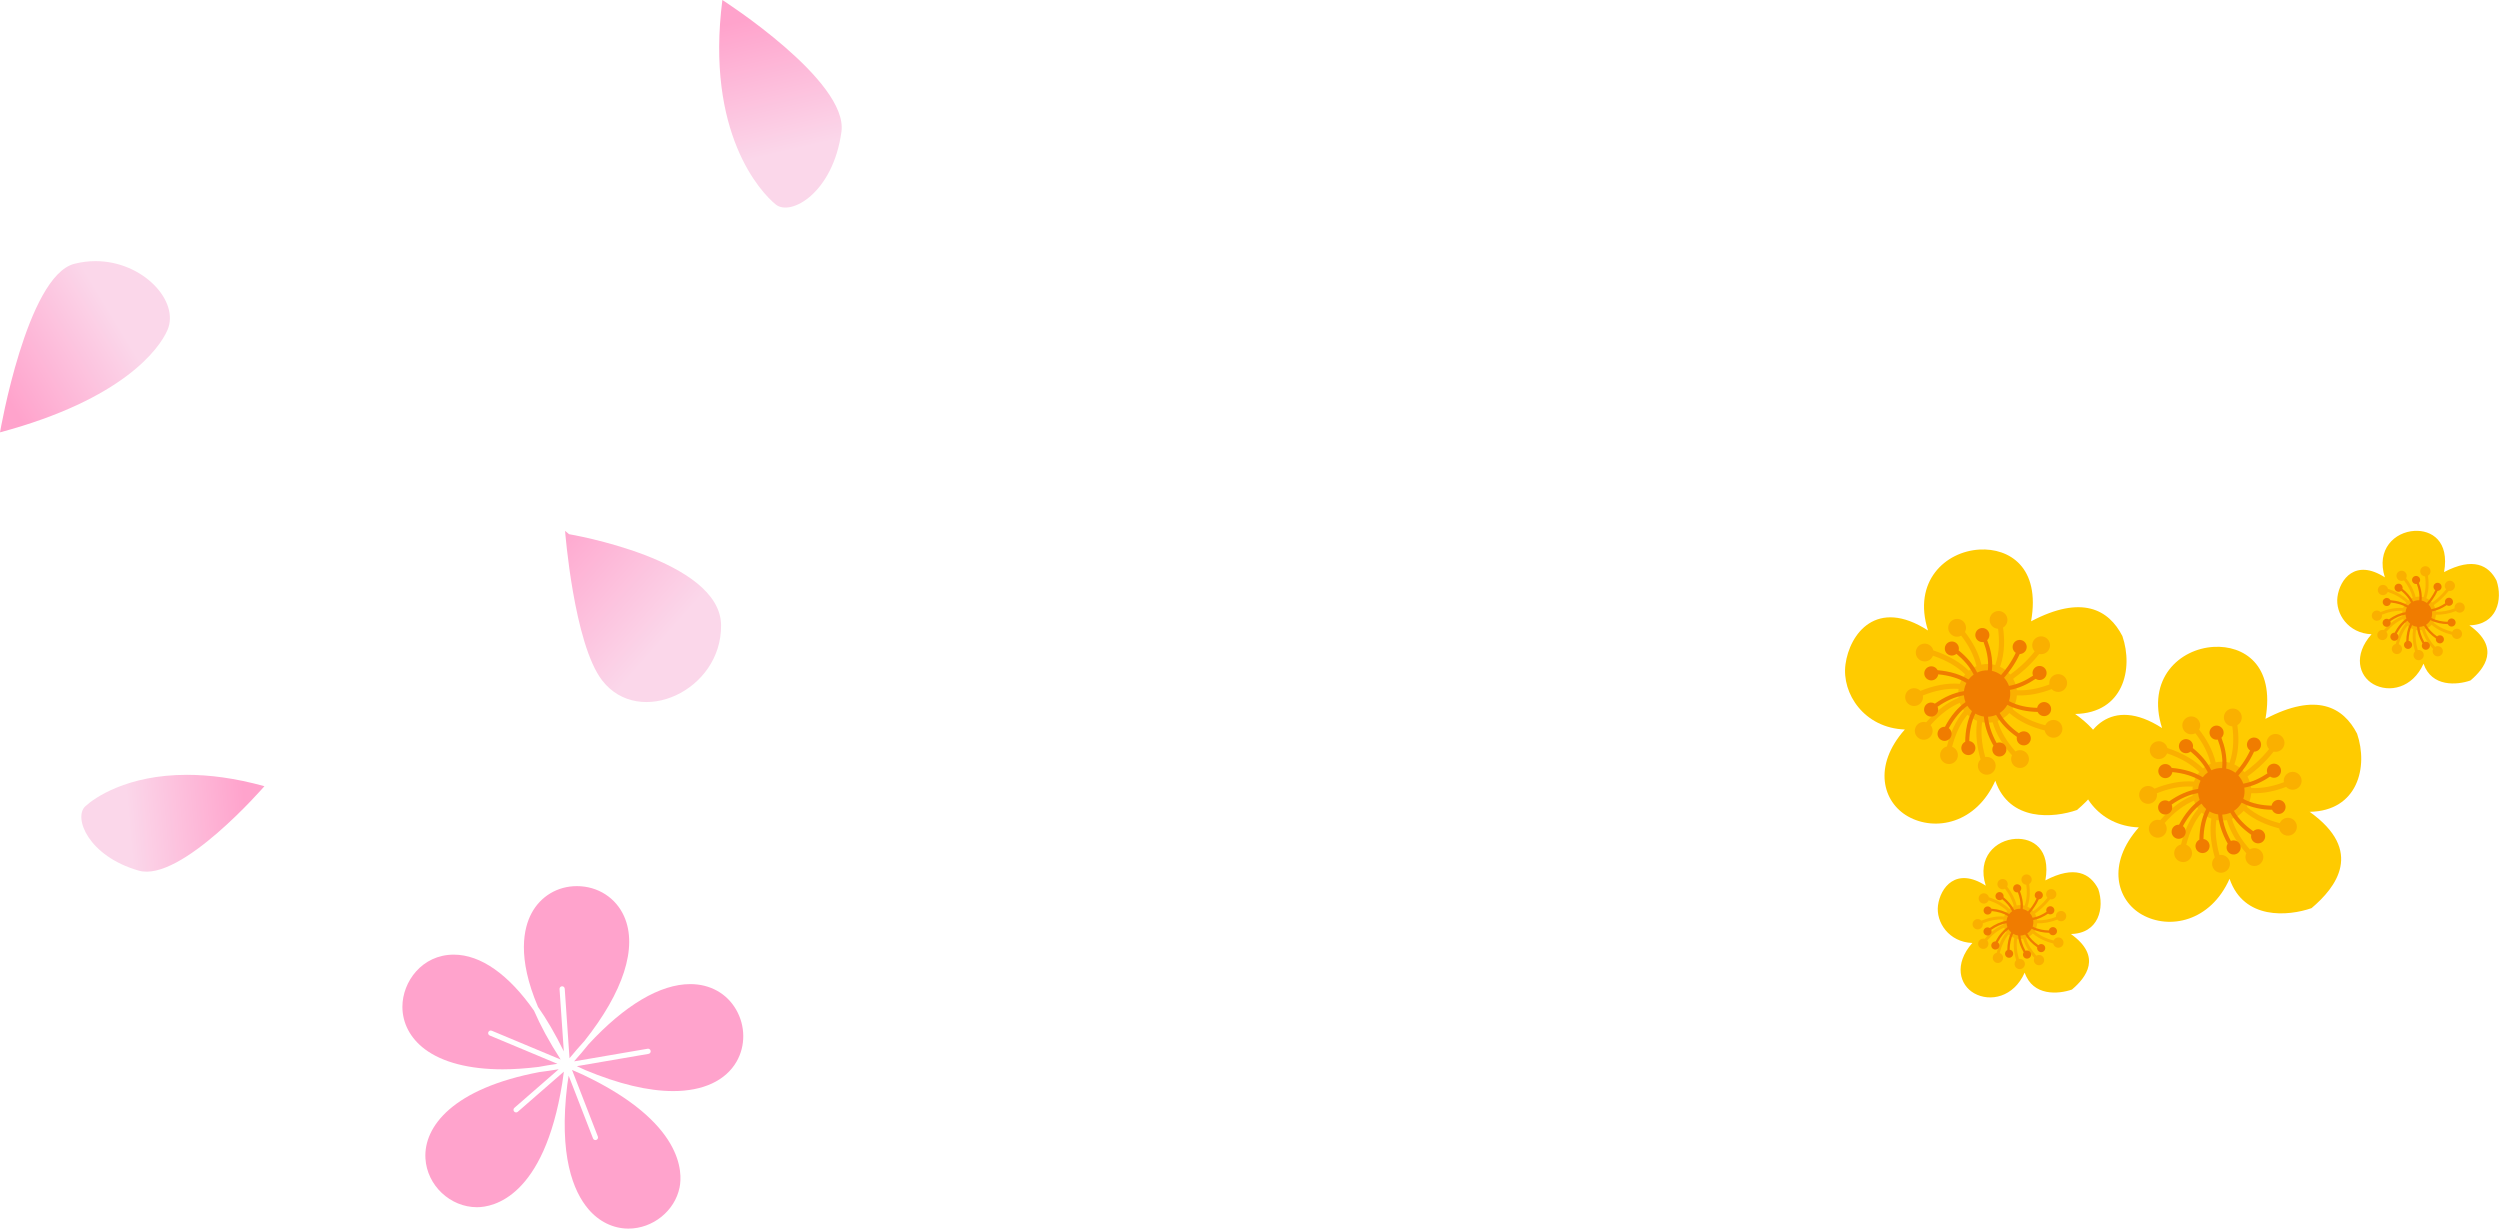 <svg width="584" height="287" viewBox="0 0 584 287" fill="none" xmlns="http://www.w3.org/2000/svg">
<path fill-rule="evenodd" clip-rule="evenodd" d="M529.211 167.925C531.472 155.21 524.052 150.727 517.143 151.11C509.13 151.555 501.398 158.557 505.054 170.073C492.999 162.298 486.678 170.84 485.712 178.044C484.801 184.848 490.101 192.935 499.627 193.28C492.047 201.817 494.443 210.3 500.354 213.648C506.768 217.28 516.381 215.293 520.826 205.286C524.159 214.961 534.535 214.039 539.971 212.145C545.702 207.305 552.356 198.777 539.533 189.643C550.836 189.431 553.244 179.097 550.615 171.392C547.413 165.139 541.09 161.662 529.211 167.925Z" fill="#FFCB00"/>
<path fill-rule="evenodd" clip-rule="evenodd" d="M522.597 178.925C522.387 178.798 522.172 178.683 521.955 178.58C522.537 176.91 522.813 175.206 522.876 173.524C522.93 172.125 522.834 170.739 522.647 169.401C522.936 169.232 523.188 168.99 523.374 168.684C523.972 167.698 523.658 166.413 522.674 165.815C521.688 165.217 520.403 165.531 519.804 166.516C519.206 167.501 519.521 168.786 520.506 169.385C520.809 169.568 521.14 169.665 521.471 169.684C521.639 170.918 521.72 172.193 521.671 173.479C521.612 175.038 521.357 176.617 520.821 178.163C519.75 177.873 518.639 177.853 517.582 178.08C517.246 176.682 516.732 175.367 516.102 174.137C515.419 172.804 514.597 171.57 513.716 170.437C514.241 169.466 513.916 168.241 512.962 167.662C511.976 167.064 510.691 167.378 510.093 168.363C509.495 169.348 509.809 170.634 510.794 171.232C511.444 171.626 512.222 171.624 512.85 171.295C513.655 172.342 514.402 173.475 515.026 174.69C515.626 175.861 516.113 177.11 516.424 178.437C515.781 178.699 515.174 179.06 514.629 179.512C513.607 178.511 512.478 177.672 511.294 176.965C509.688 176.006 507.982 175.291 506.307 174.746C506.18 174.226 505.856 173.755 505.362 173.455C504.377 172.857 503.092 173.171 502.493 174.157C501.895 175.142 502.209 176.426 503.195 177.025C504.18 177.623 505.465 177.309 506.063 176.324C506.129 176.216 506.184 176.104 506.228 175.988C507.731 176.496 509.25 177.147 510.674 177.997C511.774 178.654 512.824 179.434 513.773 180.362C513.544 180.633 513.335 180.923 513.145 181.235C512.885 181.664 512.678 182.111 512.519 182.567C510.959 182.446 509.43 182.558 507.958 182.83L507.957 182.832C506.318 183.135 504.752 183.634 503.289 184.23C503.17 184.107 503.033 183.998 502.879 183.905C501.893 183.306 500.608 183.62 500.01 184.606C499.412 185.591 499.726 186.876 500.712 187.474C501.697 188.072 502.982 187.758 503.58 186.773C503.858 186.316 503.939 185.795 503.847 185.307C505.216 184.756 506.671 184.296 508.177 184.017V184.019C509.488 183.776 510.845 183.669 512.225 183.757C512.118 184.452 512.12 185.154 512.225 185.839C510.869 186.401 509.627 187.135 508.492 187.976C507.037 189.053 505.758 190.3 504.638 191.588C503.754 191.331 502.772 191.686 502.271 192.51C501.673 193.495 501.988 194.78 502.973 195.379C503.958 195.977 505.243 195.663 505.841 194.678C506.317 193.894 506.216 192.92 505.659 192.255C506.703 191.068 507.884 189.924 509.209 188.943C510.219 188.195 511.32 187.538 512.514 187.025C512.74 187.689 513.068 188.321 513.491 188.894C512.517 190.055 511.737 191.322 511.109 192.634C510.388 194.142 509.87 195.713 509.488 197.261C508.966 197.386 508.491 197.713 508.19 198.208C507.592 199.193 507.906 200.478 508.892 201.077C509.877 201.675 511.162 201.361 511.76 200.376C512.359 199.39 512.045 198.105 511.06 197.507C510.947 197.438 510.83 197.381 510.71 197.337C511.066 195.935 511.545 194.518 512.196 193.157C512.757 191.983 513.448 190.851 514.301 189.808C514.647 190.135 515.032 190.43 515.455 190.687C515.818 190.907 516.192 191.089 516.575 191.235C516.381 192.515 516.343 193.789 516.422 195.035C516.535 196.858 516.895 198.63 517.376 200.289C517.252 200.411 517.139 200.549 517.044 200.705C516.446 201.69 516.76 202.975 517.746 203.574C518.731 204.172 520.016 203.858 520.614 202.873C521.213 201.887 520.898 200.602 519.913 200.004C519.464 199.731 518.953 199.648 518.472 199.732C518.047 198.217 517.731 196.608 517.628 194.96C517.557 193.842 517.586 192.706 517.747 191.567C518.563 191.721 519.393 191.724 520.197 191.585C520.619 193.013 521.23 194.343 521.959 195.575C522.77 196.945 523.728 198.193 524.739 199.321C524.287 200.275 524.621 201.437 525.543 201.997C526.528 202.595 527.813 202.281 528.411 201.296C529.01 200.311 528.696 199.025 527.711 198.428C527.026 198.011 526.198 198.038 525.554 198.422C524.619 197.37 523.739 196.215 522.996 194.962C522.321 193.823 521.757 192.594 521.365 191.277C522.402 190.903 523.355 190.278 524.124 189.428C525.361 190.495 526.721 191.337 528.133 192.002C529.53 192.658 530.978 193.144 532.409 193.506C532.515 194.069 532.85 194.587 533.378 194.908C534.363 195.506 535.648 195.192 536.246 194.207C536.845 193.222 536.531 191.937 535.546 191.339C534.56 190.74 533.275 191.054 532.677 192.04C532.626 192.123 532.582 192.208 532.545 192.294C531.236 191.954 529.916 191.507 528.646 190.909C527.306 190.277 526.018 189.479 524.854 188.463L524.907 188.377C525.497 187.405 525.817 186.345 525.89 185.284C527.303 185.349 528.69 185.229 530.03 184.974C531.424 184.71 532.768 184.302 534.041 183.814C534.169 183.952 534.319 184.075 534.487 184.178C535.472 184.776 536.757 184.462 537.355 183.477C537.954 182.491 537.64 181.206 536.655 180.609C535.669 180.01 534.384 180.324 533.786 181.31C533.518 181.75 533.432 182.251 533.51 182.724C532.328 183.173 531.086 183.545 529.805 183.788C528.529 184.03 527.21 184.142 525.867 184.072C525.766 183.134 525.472 182.222 525.003 181.397C525.988 180.685 526.917 179.937 527.785 179.152C529.017 178.038 530.13 176.847 531.113 175.579C531.963 175.768 532.877 175.41 533.353 174.625C533.952 173.639 533.638 172.354 532.653 171.756C531.667 171.157 530.382 171.471 529.783 172.457C529.284 173.279 529.421 174.31 530.052 174.977C529.14 176.137 528.111 177.229 526.974 178.257C526.146 179.006 525.259 179.721 524.315 180.404C523.841 179.834 523.266 179.332 522.597 178.925Z" fill="#FAB000"/>
<path fill-rule="evenodd" clip-rule="evenodd" d="M520.592 179.689C520.408 179.629 520.222 179.579 520.036 179.538C520.186 178.148 520.094 176.787 519.842 175.481C519.633 174.394 519.312 173.343 518.929 172.347C519.121 172.165 519.272 171.934 519.36 171.665C519.645 170.799 519.174 169.866 518.308 169.581C517.442 169.296 516.509 169.768 516.224 170.634C515.94 171.499 516.412 172.432 517.277 172.717C517.543 172.804 517.816 172.82 518.074 172.775C518.423 173.695 518.714 174.662 518.906 175.661C519.139 176.872 519.225 178.134 519.089 179.42C518.212 179.388 517.353 179.571 516.58 179.935C516.071 178.919 515.441 177.998 514.735 177.163C513.971 176.259 513.118 175.456 512.237 174.741C512.468 173.899 511.999 173.015 511.161 172.739C510.295 172.455 509.361 172.926 509.077 173.792C508.792 174.657 509.264 175.59 510.13 175.875C510.7 176.062 511.299 175.922 511.723 175.556C512.531 176.218 513.309 176.957 514.005 177.781C514.677 178.576 515.275 179.451 515.752 180.416C515.304 180.734 514.901 181.12 514.562 181.565C513.596 180.977 512.576 180.533 511.539 180.2C510.131 179.749 508.689 179.503 507.302 179.382C507.112 179.005 506.778 178.7 506.344 178.558C505.478 178.273 504.545 178.745 504.26 179.611C503.976 180.476 504.447 181.409 505.313 181.694C506.179 181.978 507.112 181.507 507.396 180.641C507.428 180.547 507.45 180.45 507.463 180.354C508.711 180.476 509.998 180.705 511.246 181.106C512.21 181.415 513.158 181.828 514.054 182.372C513.927 182.622 513.818 182.883 513.727 183.157C513.604 183.534 513.524 183.915 513.484 184.295C512.261 184.48 511.103 184.839 510.018 185.312L510.017 185.315C508.81 185.841 507.693 186.505 506.674 187.225C506.56 187.152 506.435 187.092 506.3 187.048C505.434 186.763 504.5 187.234 504.216 188.1C503.931 188.966 504.403 189.899 505.269 190.184C506.134 190.468 507.067 189.996 507.352 189.131C507.484 188.73 507.453 188.314 507.296 187.954C508.251 187.286 509.289 186.671 510.399 186.188V186.189C511.365 185.768 512.392 185.443 513.47 185.264C513.511 185.818 513.638 186.359 513.842 186.867C512.898 187.542 512.073 188.33 511.349 189.18C510.422 190.269 509.66 191.458 509.027 192.65C508.301 192.61 507.608 193.058 507.37 193.783C507.086 194.648 507.557 195.582 508.423 195.866C509.288 196.151 510.221 195.679 510.506 194.814C510.732 194.126 510.48 193.394 509.932 192.98C510.524 191.88 511.229 190.789 512.074 189.796C512.718 189.04 513.448 188.337 514.276 187.728C514.569 188.199 514.934 188.627 515.362 188.993C514.82 190.061 514.446 191.176 514.197 192.298C513.911 193.588 513.793 194.891 513.776 196.151C513.396 196.34 513.089 196.677 512.946 197.112C512.661 197.978 513.133 198.911 513.999 199.195C514.864 199.48 515.797 199.008 516.082 198.143C516.366 197.277 515.895 196.344 515.03 196.06C514.93 196.027 514.83 196.004 514.73 195.991C514.754 194.848 514.869 193.671 515.127 192.507C515.349 191.503 515.679 190.508 516.15 189.552C516.475 189.742 516.823 189.9 517.195 190.022C517.514 190.127 517.834 190.2 518.155 190.245C518.234 191.264 518.433 192.252 518.716 193.198C519.13 194.581 519.724 195.881 520.391 197.073C520.316 197.189 520.254 197.315 520.21 197.453C519.925 198.318 520.397 199.251 521.262 199.536C522.128 199.82 523.061 199.349 523.345 198.483C523.63 197.617 523.159 196.684 522.294 196.4C521.899 196.27 521.49 196.298 521.134 196.448C520.536 195.358 520.006 194.175 519.632 192.924C519.378 192.076 519.197 191.196 519.117 190.291C519.773 190.263 520.413 190.117 521.007 189.866C521.587 190.891 522.295 191.806 523.077 192.624C523.946 193.534 524.907 194.323 525.887 195.011C525.71 195.827 526.174 196.662 526.985 196.928C527.85 197.213 528.783 196.741 529.068 195.876C529.352 195.01 528.881 194.077 528.016 193.792C527.414 193.594 526.781 193.763 526.354 194.173C525.446 193.53 524.562 192.798 523.766 191.966C523.042 191.21 522.389 190.364 521.851 189.42C522.583 188.946 523.205 188.295 523.645 187.503C524.788 188.104 525.986 188.51 527.192 188.769C528.385 189.025 529.587 189.14 530.753 189.163C530.935 189.577 531.286 189.916 531.75 190.069C532.615 190.354 533.549 189.882 533.833 189.017C534.118 188.151 533.647 187.217 532.781 186.933C531.915 186.648 530.982 187.12 530.697 187.986C530.674 188.059 530.655 188.132 530.641 188.205C529.573 188.177 528.476 188.069 527.392 187.835C526.247 187.588 525.113 187.204 524.035 186.63L524.06 186.554C524.341 185.7 524.398 184.827 524.264 183.997C525.364 183.795 526.41 183.454 527.396 183.018C528.422 182.566 529.385 182.012 530.277 181.408C530.401 181.492 530.538 181.56 530.686 181.608C531.552 181.893 532.485 181.421 532.769 180.556C533.054 179.69 532.583 178.757 531.717 178.473C530.852 178.188 529.918 178.659 529.633 179.525C529.506 179.913 529.53 180.314 529.674 180.664C528.844 181.22 527.954 181.729 527.011 182.145C526.072 182.56 525.076 182.881 524.03 183.068C523.784 182.364 523.395 181.714 522.887 181.162C523.517 180.438 524.099 179.696 524.627 178.937C525.377 177.859 526.021 176.743 526.552 175.59C527.24 175.584 527.879 175.145 528.106 174.455C528.39 173.589 527.919 172.656 527.054 172.372C526.188 172.087 525.254 172.559 524.97 173.425C524.732 174.147 525.021 174.916 525.627 175.317C525.132 176.373 524.535 177.398 523.843 178.392C523.339 179.117 522.784 179.826 522.179 180.52C521.712 180.166 521.18 179.882 520.592 179.689Z" fill="#F07C00"/>
<path fill-rule="evenodd" clip-rule="evenodd" d="M570.936 133.641C572.231 126.36 567.982 123.793 564.026 124.013C559.438 124.268 555.011 128.277 557.105 134.871C550.202 130.418 546.583 135.31 546.031 139.434C545.509 143.33 548.543 147.96 553.997 148.158C549.657 153.046 551.029 157.903 554.414 159.819C558.087 161.899 563.59 160.762 566.135 155.032C568.043 160.572 573.984 160.044 577.097 158.959C580.378 156.188 584.188 151.306 576.846 146.076C583.318 145.954 584.697 140.037 583.191 135.626C581.358 132.046 577.738 130.055 570.936 133.641Z" fill="#FFCB00"/>
<path fill-rule="evenodd" clip-rule="evenodd" d="M567.149 139.94C567.028 139.867 566.906 139.801 566.781 139.742C567.114 138.786 567.272 137.81 567.309 136.848C567.339 136.046 567.285 135.253 567.178 134.486C567.343 134.39 567.488 134.251 567.594 134.076C567.937 133.512 567.757 132.776 567.193 132.433C566.629 132.091 565.893 132.27 565.55 132.835C565.208 133.399 565.387 134.135 565.952 134.477C566.125 134.583 566.315 134.638 566.504 134.649C566.6 135.355 566.647 136.085 566.619 136.821C566.585 137.714 566.439 138.618 566.132 139.503C565.519 139.338 564.883 139.326 564.278 139.456C564.085 138.656 563.791 137.902 563.43 137.198C563.039 136.435 562.569 135.729 562.064 135.08C562.364 134.524 562.179 133.823 561.632 133.491C561.068 133.148 560.332 133.329 559.989 133.893C559.647 134.457 559.827 135.193 560.391 135.535C560.763 135.761 561.209 135.759 561.568 135.571C562.029 136.17 562.457 136.819 562.814 137.515C563.157 138.185 563.436 138.901 563.615 139.66C563.247 139.811 562.899 140.017 562.587 140.276C562.002 139.703 561.355 139.222 560.678 138.817C559.758 138.268 558.781 137.859 557.822 137.547C557.749 137.249 557.564 136.979 557.281 136.808C556.717 136.465 555.981 136.645 555.638 137.21C555.296 137.774 555.476 138.509 556.04 138.852C556.604 139.194 557.34 139.014 557.682 138.451C557.72 138.389 557.752 138.324 557.777 138.258C558.637 138.549 559.507 138.921 560.322 139.409C560.952 139.785 561.553 140.231 562.097 140.762C561.966 140.917 561.845 141.084 561.737 141.262C561.588 141.508 561.469 141.764 561.379 142.025C560.486 141.956 559.61 142.02 558.767 142.175L558.766 142.177C557.828 142.35 556.931 142.635 556.094 142.977C556.026 142.906 555.947 142.844 555.859 142.79C555.295 142.448 554.559 142.628 554.217 143.192C553.874 143.756 554.054 144.491 554.618 144.834C555.182 145.177 555.918 144.997 556.26 144.433C556.419 144.171 556.466 143.873 556.414 143.593C557.197 143.278 558.03 143.014 558.893 142.855C559.643 142.716 560.42 142.656 561.21 142.706C561.149 143.104 561.15 143.506 561.21 143.898C560.434 144.22 559.723 144.641 559.073 145.122C558.24 145.739 557.508 146.453 556.866 147.19C556.36 147.043 555.798 147.246 555.511 147.718C555.169 148.282 555.349 149.018 555.913 149.361C556.477 149.703 557.213 149.523 557.555 148.959C557.827 148.511 557.77 147.953 557.451 147.571C558.048 146.892 558.724 146.237 559.483 145.676C560.062 145.247 560.692 144.871 561.376 144.577C561.505 144.957 561.693 145.319 561.935 145.647C561.377 146.312 560.931 147.037 560.571 147.789C560.158 148.652 559.862 149.552 559.644 150.438C559.344 150.51 559.073 150.697 558.9 150.98C558.558 151.544 558.738 152.28 559.302 152.623C559.866 152.965 560.602 152.785 560.944 152.221C561.287 151.657 561.107 150.921 560.543 150.579C560.478 150.539 560.411 150.507 560.343 150.482C560.547 149.679 560.821 148.867 561.194 148.088C561.515 147.416 561.91 146.768 562.399 146.171C562.597 146.358 562.818 146.527 563.06 146.674C563.267 146.8 563.482 146.904 563.701 146.988C563.589 147.721 563.568 148.45 563.613 149.164C563.678 150.208 563.884 151.222 564.16 152.172C564.088 152.241 564.024 152.321 563.97 152.41C563.627 152.974 563.807 153.71 564.371 154.053C564.935 154.395 565.671 154.215 566.014 153.651C566.356 153.087 566.177 152.351 565.612 152.008C565.355 151.852 565.062 151.805 564.787 151.853C564.543 150.985 564.363 150.064 564.304 149.121C564.263 148.481 564.28 147.83 564.372 147.178C564.839 147.266 565.314 147.268 565.774 147.189C566.016 148.006 566.366 148.768 566.783 149.473C567.248 150.258 567.796 150.972 568.375 151.618C568.117 152.164 568.307 152.829 568.836 153.15C569.4 153.493 570.136 153.313 570.478 152.749C570.821 152.185 570.641 151.449 570.077 151.106C569.685 150.868 569.211 150.883 568.842 151.102C568.307 150.5 567.802 149.839 567.377 149.121C566.991 148.469 566.668 147.765 566.443 147.011C567.037 146.797 567.583 146.439 568.023 145.952C568.731 146.564 569.51 147.046 570.319 147.427C571.118 147.803 571.948 148.08 572.767 148.288C572.827 148.61 573.019 148.907 573.322 149.091C573.886 149.433 574.621 149.253 574.964 148.689C575.307 148.125 575.127 147.389 574.563 147.047C573.999 146.704 573.263 146.884 572.92 147.448C572.891 147.496 572.866 147.544 572.845 147.594C572.095 147.399 571.339 147.143 570.613 146.8C569.845 146.439 569.108 145.982 568.441 145.4L568.471 145.351C568.809 144.794 568.993 144.187 569.034 143.58C569.843 143.617 570.637 143.548 571.404 143.402C572.203 143.251 572.972 143.018 573.701 142.738C573.775 142.817 573.86 142.888 573.957 142.947C574.521 143.289 575.256 143.109 575.599 142.546C575.942 141.981 575.762 141.245 575.198 140.903C574.634 140.56 573.898 140.74 573.555 141.304C573.402 141.557 573.353 141.844 573.397 142.114C572.72 142.371 572.009 142.585 571.276 142.723C570.545 142.862 569.79 142.926 569.021 142.886C568.963 142.349 568.795 141.827 568.527 141.355C569.09 140.947 569.622 140.519 570.119 140.069C570.825 139.431 571.462 138.75 572.025 138.023C572.512 138.131 573.034 137.927 573.307 137.477C573.65 136.913 573.47 136.177 572.906 135.834C572.342 135.492 571.606 135.671 571.263 136.236C570.978 136.707 571.056 137.297 571.418 137.679C570.895 138.343 570.306 138.968 569.655 139.557C569.181 139.985 568.673 140.395 568.132 140.785C567.861 140.459 567.532 140.172 567.149 139.94Z" fill="#FAB000"/>
<path fill-rule="evenodd" clip-rule="evenodd" d="M566.002 140.376C565.896 140.341 565.79 140.313 565.684 140.29C565.769 139.494 565.716 138.714 565.573 137.966C565.453 137.344 565.269 136.743 565.05 136.172C565.16 136.068 565.246 135.936 565.297 135.781C565.46 135.286 565.19 134.752 564.694 134.589C564.199 134.425 563.664 134.696 563.501 135.191C563.338 135.687 563.608 136.221 564.104 136.384C564.256 136.434 564.412 136.443 564.56 136.417C564.76 136.944 564.927 137.498 565.037 138.07C565.17 138.763 565.219 139.485 565.141 140.222C564.64 140.204 564.148 140.308 563.705 140.516C563.414 139.935 563.053 139.408 562.649 138.93C562.211 138.412 561.723 137.952 561.218 137.543C561.35 137.061 561.082 136.554 560.602 136.397C560.106 136.234 559.572 136.504 559.409 137C559.246 137.495 559.516 138.029 560.012 138.192C560.338 138.3 560.681 138.219 560.924 138.01C561.387 138.389 561.832 138.812 562.231 139.284C562.615 139.739 562.958 140.239 563.231 140.792C562.974 140.974 562.743 141.195 562.55 141.45C561.997 141.113 561.413 140.859 560.819 140.668C560.012 140.41 559.187 140.269 558.393 140.2C558.284 139.985 558.092 139.81 557.844 139.728C557.348 139.565 556.814 139.835 556.651 140.331C556.488 140.826 556.758 141.361 557.254 141.524C557.75 141.687 558.284 141.417 558.447 140.921C558.465 140.867 558.477 140.812 558.485 140.756C559.2 140.827 559.936 140.958 560.651 141.187C561.203 141.364 561.746 141.6 562.259 141.913C562.186 142.055 562.123 142.205 562.072 142.362C562.001 142.577 561.955 142.796 561.932 143.013C561.232 143.119 560.569 143.325 559.948 143.596C559.257 143.897 558.617 144.278 558.033 144.691C557.968 144.649 557.896 144.615 557.819 144.589C557.323 144.426 556.789 144.696 556.626 145.192C556.463 145.687 556.733 146.222 557.229 146.384C557.724 146.547 558.258 146.278 558.421 145.782C558.497 145.552 558.479 145.314 558.389 145.108C558.936 144.725 559.531 144.373 560.166 144.096C560.719 143.855 561.307 143.67 561.924 143.568C561.948 143.885 562.021 144.194 562.137 144.485C561.597 144.872 561.124 145.323 560.71 145.81C560.179 146.433 559.743 147.114 559.38 147.797C558.965 147.774 558.568 148.03 558.432 148.446C558.269 148.941 558.539 149.475 559.035 149.638C559.53 149.801 560.064 149.531 560.227 149.036C560.357 148.642 560.212 148.222 559.899 147.986C560.238 147.356 560.641 146.731 561.125 146.163C561.494 145.73 561.912 145.327 562.386 144.979C562.554 145.248 562.763 145.494 563.008 145.703C562.697 146.315 562.483 146.953 562.34 147.596C562.177 148.334 562.109 149.08 562.099 149.801C561.882 149.91 561.706 150.102 561.624 150.352C561.461 150.847 561.731 151.381 562.227 151.544C562.722 151.707 563.257 151.437 563.42 150.942C563.582 150.446 563.313 149.912 562.817 149.749C562.76 149.73 562.703 149.717 562.646 149.71C562.66 149.056 562.725 148.381 562.873 147.715C563 147.14 563.189 146.57 563.458 146.023C563.644 146.132 563.844 146.222 564.057 146.292C564.24 146.352 564.423 146.394 564.607 146.42C564.652 147.004 564.766 147.569 564.928 148.111C565.165 148.902 565.505 149.647 565.887 150.329C565.844 150.395 565.809 150.468 565.783 150.547C565.62 151.042 565.89 151.576 566.386 151.739C566.881 151.902 567.416 151.632 567.579 151.137C567.741 150.641 567.472 150.107 566.976 149.944C566.75 149.869 566.516 149.885 566.313 149.971C565.97 149.347 565.666 148.67 565.452 147.954C565.307 147.468 565.204 146.964 565.157 146.446C565.533 146.43 565.9 146.347 566.239 146.203C566.572 146.789 566.977 147.313 567.425 147.782C567.922 148.303 568.472 148.755 569.034 149.149C568.932 149.616 569.198 150.094 569.662 150.246C570.158 150.409 570.692 150.139 570.855 149.644C571.018 149.148 570.748 148.614 570.253 148.451C569.908 148.337 569.545 148.434 569.301 148.669C568.781 148.3 568.275 147.882 567.819 147.405C567.405 146.972 567.031 146.488 566.723 145.947C567.142 145.676 567.498 145.303 567.75 144.85C568.405 145.194 569.09 145.426 569.781 145.575C570.464 145.721 571.152 145.787 571.82 145.8C571.924 146.038 572.125 146.231 572.391 146.319C572.886 146.482 573.421 146.212 573.583 145.716C573.746 145.22 573.477 144.686 572.981 144.524C572.485 144.36 571.951 144.63 571.788 145.126C571.774 145.168 571.764 145.21 571.756 145.252C571.144 145.236 570.516 145.174 569.895 145.04C569.24 144.899 568.59 144.678 567.973 144.35L567.988 144.307C568.149 143.818 568.181 143.317 568.105 142.842C568.734 142.726 569.333 142.531 569.898 142.282C570.485 142.023 571.037 141.706 571.547 141.36C571.619 141.408 571.697 141.447 571.782 141.475C572.277 141.638 572.812 141.368 572.974 140.872C573.138 140.377 572.867 139.842 572.372 139.679C571.876 139.516 571.342 139.786 571.179 140.282C571.106 140.504 571.12 140.733 571.202 140.934C570.727 141.253 570.217 141.544 569.677 141.782C569.14 142.02 568.57 142.204 567.971 142.31C567.83 141.907 567.607 141.535 567.316 141.219C567.677 140.805 568.01 140.38 568.313 139.945C568.742 139.328 569.11 138.689 569.414 138.029C569.808 138.025 570.174 137.774 570.304 137.379C570.467 136.884 570.197 136.349 569.702 136.186C569.206 136.023 568.672 136.293 568.508 136.789C568.373 137.202 568.538 137.643 568.885 137.872C568.601 138.477 568.26 139.064 567.864 139.634C567.575 140.048 567.257 140.454 566.911 140.852C566.644 140.649 566.339 140.487 566.002 140.376Z" fill="#F07C00"/>
<path fill-rule="evenodd" clip-rule="evenodd" d="M474.459 145.137C476.713 132.462 469.316 127.993 462.43 128.376C454.443 128.82 446.736 135.799 450.38 147.278C438.364 139.527 432.063 148.042 431.101 155.223C430.192 162.005 435.475 170.066 444.971 170.41C437.415 178.919 439.803 187.375 445.695 190.711C452.089 194.332 461.67 192.352 466.101 182.376C469.423 192.021 479.765 191.102 485.184 189.214C490.896 184.389 497.529 175.889 484.747 166.785C496.015 166.573 498.414 156.272 495.793 148.593C492.602 142.359 486.3 138.894 474.459 145.137Z" fill="#FFCB00"/>
<path fill-rule="evenodd" clip-rule="evenodd" d="M467.865 156.103C467.655 155.976 467.442 155.861 467.225 155.759C467.805 154.094 468.08 152.396 468.144 150.719C468.197 149.325 468.102 147.942 467.915 146.609C468.202 146.441 468.454 146.2 468.639 145.894C469.236 144.912 468.923 143.631 467.941 143.035C466.959 142.438 465.678 142.751 465.081 143.734C464.485 144.716 464.798 145.996 465.781 146.593C466.082 146.776 466.413 146.873 466.743 146.892C466.91 148.122 466.991 149.392 466.942 150.674C466.883 152.228 466.628 153.802 466.095 155.343C465.027 155.054 463.92 155.034 462.866 155.26C462.531 153.867 462.02 152.556 461.391 151.33C460.71 150.001 459.891 148.771 459.013 147.642C459.536 146.674 459.212 145.454 458.261 144.876C457.279 144.28 455.998 144.593 455.401 145.575C454.805 146.557 455.118 147.838 456.101 148.434C456.748 148.827 457.524 148.825 458.149 148.497C458.952 149.54 459.697 150.67 460.318 151.881C460.916 153.048 461.402 154.294 461.712 155.616C461.071 155.878 460.466 156.237 459.923 156.688C458.905 155.689 457.778 154.854 456.599 154.148C454.998 153.193 453.297 152.48 451.628 151.936C451.501 151.419 451.178 150.949 450.686 150.65C449.704 150.054 448.423 150.367 447.826 151.349C447.23 152.331 447.543 153.612 448.526 154.209C449.507 154.805 450.788 154.492 451.384 153.51C451.45 153.402 451.505 153.29 451.548 153.175C453.047 153.682 454.561 154.33 455.981 155.178C457.077 155.832 458.123 156.61 459.069 157.535C458.841 157.804 458.632 158.094 458.444 158.405C458.184 158.833 457.978 159.278 457.82 159.733C456.265 159.612 454.74 159.723 453.273 159.995L453.272 159.997C451.639 160.299 450.078 160.796 448.62 161.39C448.501 161.268 448.364 161.159 448.211 161.066C447.228 160.469 445.948 160.782 445.351 161.765C444.755 162.746 445.068 164.027 446.051 164.624C447.032 165.22 448.313 164.907 448.909 163.925C449.186 163.47 449.267 162.95 449.176 162.464C450.54 161.915 451.99 161.456 453.492 161.178L453.491 161.179C454.798 160.938 456.151 160.831 457.527 160.919C457.42 161.611 457.422 162.312 457.527 162.994C456.175 163.554 454.937 164.286 453.805 165.124C452.356 166.198 451.081 167.441 449.964 168.724C449.083 168.469 448.104 168.822 447.605 169.644C447.009 170.626 447.322 171.907 448.305 172.503C449.286 173.099 450.567 172.786 451.163 171.804C451.637 171.024 451.537 170.053 450.981 169.389C452.022 168.206 453.199 167.066 454.52 166.088C455.527 165.343 456.624 164.688 457.815 164.176C458.04 164.838 458.367 165.468 458.788 166.039C457.817 167.197 457.04 168.459 456.414 169.767C455.696 171.27 455.179 172.836 454.799 174.379C454.278 174.503 453.805 174.829 453.505 175.323C452.909 176.305 453.222 177.586 454.204 178.182C455.186 178.778 456.467 178.465 457.063 177.484C457.659 176.501 457.347 175.22 456.365 174.624C456.252 174.556 456.135 174.499 456.016 174.455C456.372 173.058 456.849 171.645 457.498 170.288C458.057 169.119 458.745 167.99 459.596 166.95C459.941 167.276 460.325 167.57 460.747 167.826C461.108 168.046 461.481 168.227 461.862 168.373C461.669 169.648 461.631 170.918 461.709 172.16C461.823 173.978 462.182 175.744 462.661 177.398C462.537 177.519 462.425 177.657 462.33 177.812C461.734 178.794 462.047 180.075 463.03 180.672C464.012 181.268 465.292 180.955 465.889 179.973C466.485 178.99 466.172 177.71 465.19 177.114C464.742 176.841 464.232 176.759 463.753 176.842C463.329 175.332 463.015 173.728 462.912 172.086C462.842 170.971 462.871 169.839 463.03 168.704C463.844 168.857 464.672 168.86 465.473 168.721C465.893 170.145 466.502 171.471 467.229 172.699C468.038 174.065 468.992 175.308 470 176.433C469.55 177.384 469.882 178.541 470.802 179.1C471.784 179.696 473.065 179.383 473.661 178.402C474.257 177.419 473.944 176.138 472.962 175.542C472.28 175.127 471.454 175.153 470.813 175.535C469.881 174.486 469.003 173.336 468.263 172.086C467.59 170.951 467.028 169.726 466.637 168.413C467.671 168.04 468.621 167.418 469.388 166.57C470.62 167.634 471.976 168.474 473.383 169.136C474.775 169.79 476.219 170.274 477.646 170.636C477.751 171.196 478.085 171.713 478.612 172.033C479.593 172.629 480.874 172.316 481.47 171.334C482.067 170.352 481.754 169.071 480.772 168.475C479.79 167.878 478.509 168.191 477.912 169.174C477.862 169.256 477.818 169.341 477.781 169.427C476.476 169.088 475.16 168.642 473.895 168.046C472.559 167.417 471.275 166.621 470.115 165.608L470.167 165.523C470.756 164.554 471.075 163.497 471.147 162.44C472.556 162.505 473.938 162.384 475.274 162.131C476.663 161.867 478.003 161.461 479.272 160.975C479.4 161.112 479.549 161.235 479.717 161.337C480.699 161.933 481.98 161.62 482.576 160.639C483.172 159.656 482.859 158.375 481.877 157.779C480.895 157.183 479.614 157.496 479.018 158.478C478.751 158.917 478.666 159.417 478.742 159.888C477.564 160.335 476.326 160.707 475.05 160.949C473.778 161.19 472.463 161.301 471.124 161.232C471.023 160.297 470.731 159.388 470.263 158.566C471.245 157.855 472.171 157.11 473.036 156.328C474.264 155.217 475.373 154.03 476.354 152.766C477.201 152.954 478.111 152.598 478.586 151.815C479.183 150.832 478.87 149.551 477.888 148.955C476.906 148.359 475.625 148.672 475.028 149.654C474.531 150.474 474.667 151.501 475.296 152.166C474.387 153.322 473.361 154.411 472.228 155.435C471.403 156.181 470.518 156.895 469.578 157.575C469.105 157.007 468.532 156.508 467.865 156.103Z" fill="#FAB000"/>
<path fill-rule="evenodd" clip-rule="evenodd" d="M465.867 156.861C465.683 156.801 465.498 156.751 465.313 156.711C465.462 155.326 465.37 153.968 465.119 152.666C464.911 151.583 464.591 150.536 464.209 149.543C464.4 149.362 464.551 149.131 464.639 148.863C464.923 148 464.453 147.069 463.591 146.786C462.727 146.502 461.797 146.972 461.513 147.835C461.23 148.698 461.7 149.628 462.563 149.912C462.828 149.999 463.1 150.014 463.357 149.97C463.705 150.887 463.995 151.851 464.187 152.846C464.419 154.054 464.504 155.311 464.368 156.593C463.495 156.561 462.638 156.743 461.868 157.106C461.361 156.093 460.732 155.175 460.029 154.343C459.267 153.442 458.417 152.642 457.539 151.929C457.769 151.09 457.301 150.208 456.466 149.934C455.603 149.65 454.672 150.12 454.389 150.983C454.105 151.846 454.575 152.776 455.438 153.06C456.007 153.246 456.604 153.106 457.027 152.742C457.832 153.402 458.607 154.138 459.302 154.96C459.971 155.751 460.567 156.624 461.043 157.586C460.596 157.902 460.194 158.287 459.857 158.731C458.894 158.145 457.877 157.703 456.843 157.37C455.44 156.92 454.003 156.676 452.62 156.556C452.43 156.18 452.097 155.876 451.665 155.734C450.802 155.45 449.872 155.92 449.588 156.783C449.305 157.646 449.774 158.576 450.638 158.86C451.5 159.143 452.43 158.673 452.714 157.811C452.745 157.716 452.767 157.62 452.781 157.524C454.025 157.645 455.307 157.874 456.551 158.273C457.512 158.581 458.457 158.993 459.351 159.536C459.223 159.784 459.114 160.045 459.024 160.318C458.901 160.694 458.822 161.074 458.782 161.452C457.563 161.637 456.409 161.995 455.327 162.466L455.327 162.469C454.123 162.993 453.01 163.655 451.993 164.373C451.88 164.3 451.755 164.24 451.621 164.196C450.757 163.912 449.827 164.382 449.543 165.245C449.26 166.108 449.73 167.038 450.593 167.322C451.456 167.605 452.386 167.136 452.67 166.273C452.801 165.872 452.771 165.458 452.614 165.1C453.566 164.433 454.601 163.82 455.707 163.338L455.707 163.34C456.67 162.92 457.693 162.596 458.767 162.417C458.809 162.97 458.936 163.508 459.139 164.015C458.198 164.688 457.375 165.474 456.654 166.321C455.729 167.406 454.97 168.592 454.34 169.78C453.616 169.74 452.925 170.187 452.688 170.909C452.404 171.772 452.874 172.702 453.737 172.986C454.6 173.269 455.53 172.799 455.813 171.937C456.039 171.25 455.788 170.521 455.241 170.109C455.831 169.012 456.534 167.924 457.377 166.935C458.019 166.181 458.746 165.481 459.572 164.874C459.863 165.343 460.227 165.77 460.654 166.134C460.113 167.2 459.74 168.31 459.492 169.429C459.208 170.715 459.09 172.013 459.073 173.269C458.695 173.458 458.388 173.793 458.245 174.228C457.962 175.09 458.432 176.02 459.295 176.304C460.158 176.588 461.088 176.118 461.371 175.255C461.655 174.392 461.185 173.462 460.322 173.178C460.224 173.146 460.124 173.123 460.024 173.11C460.048 171.971 460.162 170.797 460.42 169.637C460.641 168.637 460.97 167.645 461.439 166.692C461.763 166.881 462.111 167.039 462.481 167.16C462.799 167.265 463.118 167.338 463.438 167.382C463.517 168.399 463.715 169.383 463.998 170.326C464.409 171.705 465.002 173 465.667 174.188C465.592 174.304 465.531 174.43 465.486 174.567C465.202 175.429 465.672 176.36 466.535 176.643C467.398 176.927 468.328 176.457 468.612 175.594C468.895 174.731 468.425 173.801 467.563 173.517C467.169 173.388 466.762 173.415 466.408 173.565C465.812 172.478 465.283 171.3 464.91 170.053C464.657 169.208 464.477 168.33 464.397 167.428C465.051 167.401 465.689 167.255 466.28 167.005C466.859 168.026 467.565 168.938 468.344 169.754C469.211 170.661 470.168 171.447 471.145 172.134C470.968 172.946 471.431 173.779 472.239 174.044C473.102 174.328 474.032 173.858 474.315 172.995C474.599 172.132 474.129 171.202 473.266 170.918C472.667 170.721 472.036 170.889 471.61 171.298C470.705 170.657 469.824 169.928 469.03 169.098C468.31 168.344 467.658 167.501 467.122 166.56C467.851 166.088 468.472 165.439 468.911 164.649C470.05 165.248 471.244 165.653 472.446 165.911C473.635 166.166 474.833 166.28 475.996 166.304C476.177 166.717 476.527 167.055 476.989 167.207C477.852 167.491 478.782 167.02 479.065 166.158C479.349 165.295 478.879 164.365 478.017 164.081C477.154 163.797 476.224 164.267 475.94 165.131C475.916 165.203 475.897 165.276 475.884 165.349C474.818 165.322 473.726 165.213 472.645 164.981C471.504 164.735 470.373 164.351 469.298 163.779L469.324 163.704C469.604 162.852 469.661 161.982 469.527 161.155C470.623 160.953 471.666 160.613 472.649 160.179C473.672 159.728 474.631 159.176 475.521 158.574C475.645 158.658 475.781 158.725 475.929 158.774C476.791 159.057 477.722 158.588 478.005 157.725C478.289 156.862 477.819 155.932 476.956 155.648C476.093 155.364 475.163 155.834 474.879 156.697C474.752 157.083 474.776 157.483 474.919 157.832C474.092 158.387 473.205 158.894 472.265 159.309C471.329 159.722 470.337 160.043 469.294 160.229C469.049 159.527 468.661 158.879 468.154 158.329C468.783 157.608 469.363 156.868 469.889 156.111C470.636 155.036 471.278 153.924 471.807 152.775C472.493 152.768 473.13 152.332 473.356 151.644C473.64 150.781 473.17 149.85 472.308 149.567C471.444 149.283 470.514 149.753 470.23 150.617C469.994 151.336 470.282 152.103 470.886 152.502C470.392 153.555 469.797 154.577 469.107 155.568C468.605 156.29 468.052 156.997 467.449 157.689C466.984 157.337 466.453 157.054 465.867 156.861Z" fill="#F07C00"/>
<path fill-rule="evenodd" clip-rule="evenodd" d="M477.803 205.657C479.107 198.324 474.827 195.739 470.843 195.96C466.221 196.217 461.763 200.255 463.871 206.896C456.919 202.412 453.273 207.338 452.717 211.493C452.191 215.417 455.248 220.081 460.741 220.28C456.37 225.203 457.752 230.095 461.16 232.026C464.86 234.121 470.403 232.975 472.967 227.203C474.889 232.783 480.873 232.252 484.008 231.159C487.313 228.368 491.15 223.45 483.755 218.182C490.274 218.06 491.663 212.1 490.146 207.657C488.3 204.051 484.653 202.046 477.803 205.657Z" fill="#FFCB00"/>
<path fill-rule="evenodd" clip-rule="evenodd" d="M473.988 212.001C473.867 211.928 473.743 211.861 473.618 211.802C473.953 210.839 474.112 209.856 474.149 208.887C474.18 208.08 474.125 207.28 474.017 206.509C474.183 206.411 474.329 206.272 474.436 206.095C474.781 205.527 474.6 204.785 474.032 204.441C473.464 204.095 472.723 204.277 472.377 204.845C472.033 205.413 472.214 206.154 472.782 206.499C472.957 206.605 473.148 206.661 473.339 206.672C473.435 207.383 473.482 208.119 473.454 208.86C473.42 209.759 473.273 210.67 472.964 211.561C472.346 211.394 471.705 211.383 471.096 211.514C470.902 210.708 470.606 209.949 470.242 209.24C469.848 208.471 469.375 207.76 468.866 207.106C469.169 206.546 468.982 205.84 468.431 205.506C467.863 205.161 467.122 205.342 466.777 205.91C466.432 206.478 466.613 207.219 467.181 207.565C467.556 207.792 468.005 207.791 468.367 207.601C468.831 208.204 469.262 208.858 469.621 209.559C469.968 210.234 470.249 210.955 470.428 211.719C470.058 211.871 469.707 212.079 469.393 212.34C468.804 211.762 468.152 211.279 467.47 210.871C466.543 210.317 465.559 209.905 464.594 209.591C464.52 209.291 464.333 209.019 464.049 208.847C463.48 208.501 462.739 208.683 462.394 209.251C462.049 209.819 462.23 210.56 462.799 210.905C463.367 211.25 464.108 211.069 464.453 210.501C464.49 210.439 464.523 210.374 464.547 210.308C465.415 210.601 466.291 210.976 467.112 211.466C467.746 211.845 468.352 212.295 468.899 212.83C468.767 212.986 468.646 213.154 468.537 213.334C468.387 213.581 468.268 213.839 468.176 214.102C467.277 214.032 466.395 214.096 465.546 214.253L465.545 214.254C464.6 214.429 463.697 214.716 462.853 215.06C462.784 214.989 462.705 214.926 462.617 214.873C462.048 214.527 461.307 214.708 460.962 215.277C460.617 215.845 460.798 216.586 461.367 216.931C461.935 217.276 462.675 217.095 463.021 216.527C463.181 216.263 463.228 215.963 463.175 215.681C463.964 215.364 464.803 215.098 465.672 214.937C466.428 214.798 467.211 214.737 468.006 214.787C467.945 215.188 467.946 215.594 468.006 215.988C467.224 216.313 466.508 216.736 465.853 217.221C465.015 217.842 464.277 218.561 463.631 219.304C463.121 219.156 462.555 219.36 462.266 219.836C461.921 220.404 462.102 221.145 462.671 221.49C463.239 221.835 463.98 221.654 464.324 221.086C464.599 220.634 464.541 220.072 464.219 219.688C464.821 219.004 465.503 218.344 466.267 217.779C466.85 217.347 467.484 216.968 468.173 216.672C468.304 217.055 468.492 217.42 468.736 217.75C468.174 218.42 467.725 219.151 467.362 219.907C466.947 220.777 466.648 221.683 466.428 222.576C466.127 222.647 465.853 222.836 465.679 223.122C465.334 223.69 465.516 224.431 466.084 224.776C466.652 225.121 467.393 224.94 467.738 224.372C468.083 223.803 467.902 223.062 467.334 222.717C467.269 222.678 467.201 222.645 467.132 222.619C467.338 221.811 467.614 220.993 467.989 220.208C468.313 219.532 468.711 218.879 469.203 218.277C469.403 218.466 469.625 218.636 469.869 218.784C470.078 218.911 470.294 219.016 470.515 219.101C470.403 219.838 470.381 220.573 470.427 221.292C470.492 222.343 470.7 223.365 470.977 224.322C470.905 224.392 470.84 224.472 470.786 224.562C470.441 225.13 470.622 225.871 471.19 226.216C471.758 226.561 472.499 226.38 472.844 225.812C473.189 225.243 473.008 224.502 472.44 224.157C472.181 224 471.886 223.952 471.609 224C471.363 223.127 471.182 222.199 471.122 221.249C471.081 220.604 471.098 219.948 471.19 219.292C471.662 219.381 472.14 219.382 472.603 219.303C472.847 220.126 473.2 220.893 473.62 221.604C474.088 222.394 474.64 223.113 475.223 223.764C474.963 224.314 475.155 224.984 475.687 225.307C476.255 225.652 476.996 225.471 477.341 224.903C477.686 224.335 477.505 223.593 476.937 223.249C476.542 223.009 476.064 223.024 475.693 223.246C475.154 222.639 474.646 221.973 474.218 221.25C473.829 220.593 473.504 219.885 473.277 219.125C473.876 218.909 474.425 218.549 474.869 218.059C475.582 218.674 476.366 219.16 477.181 219.543C477.986 219.922 478.822 220.202 479.647 220.411C479.707 220.736 479.901 221.035 480.206 221.219C480.774 221.564 481.515 221.383 481.86 220.815C482.205 220.247 482.024 219.506 481.456 219.161C480.887 218.816 480.146 218.997 479.801 219.565C479.772 219.613 479.746 219.662 479.725 219.712C478.97 219.516 478.209 219.258 477.476 218.913C476.704 218.549 475.961 218.088 475.29 217.502L475.32 217.453C475.66 216.892 475.845 216.281 475.887 215.669C476.702 215.707 477.501 215.637 478.274 215.49C479.078 215.338 479.853 215.103 480.588 214.821C480.662 214.901 480.748 214.972 480.845 215.031C481.413 215.376 482.154 215.195 482.499 214.627C482.844 214.059 482.663 213.317 482.095 212.972C481.527 212.627 480.786 212.808 480.44 213.377C480.286 213.631 480.237 213.92 480.281 214.193C479.6 214.451 478.883 214.666 478.145 214.806C477.409 214.946 476.648 215.01 475.874 214.97C475.815 214.429 475.646 213.903 475.375 213.427C475.943 213.017 476.479 212.585 476.98 212.133C477.69 211.491 478.332 210.804 478.899 210.072C479.389 210.181 479.916 209.975 480.191 209.522C480.536 208.953 480.355 208.212 479.787 207.867C479.218 207.522 478.478 207.703 478.132 208.272C477.845 208.746 477.923 209.34 478.288 209.725C477.761 210.394 477.168 211.024 476.512 211.616C476.035 212.048 475.523 212.461 474.979 212.855C474.705 212.526 474.374 212.236 473.988 212.001Z" fill="#FAB000"/>
<path fill-rule="evenodd" clip-rule="evenodd" d="M472.832 212.442C472.726 212.407 472.618 212.378 472.511 212.355C472.598 211.553 472.544 210.768 472.4 210.014C472.279 209.388 472.094 208.782 471.873 208.207C471.983 208.102 472.07 207.969 472.121 207.814C472.286 207.314 472.014 206.776 471.515 206.612C471.016 206.448 470.477 206.72 470.313 207.22C470.149 207.719 470.421 208.257 470.92 208.421C471.073 208.471 471.231 208.48 471.379 208.454C471.581 208.985 471.749 209.543 471.86 210.119C471.994 210.817 472.044 211.545 471.965 212.286C471.46 212.268 470.964 212.373 470.518 212.584C470.225 211.997 469.861 211.466 469.454 210.985C469.013 210.464 468.522 210 468.013 209.588C468.146 209.102 467.876 208.592 467.393 208.434C466.893 208.27 466.355 208.541 466.191 209.041C466.027 209.54 466.299 210.078 466.798 210.242C467.127 210.35 467.473 210.269 467.718 210.058C468.183 210.44 468.631 210.866 469.033 211.342C469.421 211.8 469.766 212.304 470.041 212.861C469.782 213.044 469.55 213.267 469.354 213.524C468.797 213.184 468.209 212.929 467.611 212.736C466.799 212.476 465.968 212.334 465.168 212.265C465.058 212.048 464.865 211.871 464.615 211.789C464.116 211.625 463.577 211.897 463.413 212.396C463.249 212.895 463.521 213.434 464.021 213.598C464.52 213.762 465.058 213.49 465.222 212.991C465.24 212.936 465.253 212.881 465.26 212.825C465.98 212.896 466.722 213.028 467.442 213.258C467.998 213.437 468.544 213.675 469.061 213.989C468.988 214.133 468.925 214.284 468.873 214.442C468.802 214.659 468.756 214.879 468.733 215.098C468.027 215.205 467.359 215.412 466.734 215.685C466.037 215.988 465.393 216.372 464.805 216.787C464.739 216.745 464.667 216.711 464.589 216.685C464.09 216.521 463.552 216.793 463.388 217.292C463.224 217.791 463.495 218.33 463.995 218.494C464.494 218.658 465.032 218.386 465.196 217.887C465.272 217.655 465.255 217.415 465.164 217.208C465.715 216.823 466.313 216.468 466.954 216.189C467.511 215.947 468.103 215.76 468.724 215.657C468.749 215.976 468.822 216.288 468.939 216.581C468.395 216.97 467.919 217.425 467.501 217.915C466.966 218.543 466.527 219.229 466.163 219.916C465.743 219.893 465.344 220.152 465.207 220.57C465.043 221.068 465.314 221.607 465.814 221.771C466.313 221.935 466.851 221.663 467.015 221.164C467.146 220.767 467 220.345 466.684 220.107C467.026 219.472 467.432 218.843 467.92 218.27C468.291 217.834 468.712 217.429 469.19 217.078C469.359 217.349 469.569 217.596 469.816 217.807C469.503 218.423 469.287 219.066 469.143 219.714C468.979 220.457 468.911 221.208 468.901 221.935C468.682 222.044 468.505 222.238 468.422 222.49C468.258 222.988 468.53 223.527 469.029 223.691C469.529 223.855 470.067 223.583 470.231 223.084C470.395 222.585 470.123 222.046 469.624 221.882C469.567 221.864 469.509 221.851 469.451 221.843C469.465 221.184 469.532 220.505 469.68 219.833C469.808 219.255 469.998 218.681 470.27 218.13C470.457 218.239 470.659 218.33 470.873 218.401C471.057 218.461 471.241 218.504 471.427 218.529C471.472 219.117 471.587 219.687 471.75 220.232C471.989 221.03 472.331 221.779 472.716 222.467C472.673 222.534 472.637 222.607 472.611 222.686C472.447 223.185 472.719 223.723 473.219 223.887C473.717 224.051 474.256 223.779 474.42 223.28C474.584 222.781 474.312 222.243 473.813 222.079C473.586 222.004 473.35 222.02 473.145 222.106C472.8 221.477 472.494 220.796 472.278 220.074C472.132 219.585 472.028 219.078 471.981 218.556C472.36 218.54 472.729 218.456 473.071 218.311C473.406 218.901 473.814 219.429 474.265 219.901C474.766 220.426 475.32 220.881 475.885 221.278C475.783 221.748 476.051 222.23 476.518 222.383C477.018 222.547 477.556 222.276 477.72 221.777C477.884 221.277 477.612 220.739 477.113 220.575C476.766 220.461 476.401 220.558 476.155 220.794C475.631 220.423 475.121 220.002 474.662 219.522C474.245 219.085 473.868 218.598 473.558 218.053C473.98 217.78 474.339 217.405 474.593 216.948C475.252 217.294 475.943 217.528 476.638 217.678C477.326 217.825 478.019 217.891 478.692 217.905C478.797 218.144 478.999 218.34 479.267 218.428C479.766 218.592 480.304 218.32 480.468 217.821C480.632 217.322 480.36 216.783 479.862 216.619C479.362 216.455 478.824 216.727 478.66 217.226C478.646 217.268 478.635 217.31 478.627 217.353C478.011 217.337 477.379 217.274 476.754 217.14C476.093 216.997 475.439 216.775 474.817 216.444L474.832 216.401C474.994 215.908 475.027 215.405 474.95 214.926C475.584 214.809 476.187 214.613 476.756 214.361C477.348 214.101 477.903 213.781 478.418 213.433C478.489 213.481 478.568 213.52 478.653 213.548C479.152 213.712 479.691 213.441 479.855 212.942C480.019 212.442 479.747 211.904 479.248 211.74C478.748 211.576 478.21 211.848 478.046 212.347C477.973 212.57 477.986 212.802 478.069 213.004C477.591 213.325 477.077 213.618 476.534 213.858C475.992 214.097 475.418 214.282 474.815 214.39C474.673 213.984 474.448 213.609 474.155 213.291C474.519 212.874 474.854 212.446 475.159 212.008C475.591 211.386 475.963 210.742 476.269 210.078C476.665 210.074 477.034 209.821 477.165 209.423C477.329 208.924 477.057 208.386 476.558 208.222C476.059 208.058 475.521 208.329 475.357 208.829C475.22 209.245 475.387 209.689 475.736 209.92C475.45 210.529 475.106 211.12 474.707 211.694C474.416 212.111 474.096 212.521 473.747 212.921C473.478 212.717 473.171 212.553 472.832 212.442Z" fill="#F07C00"/>
<path d="M19.918 188.361C17.119 190.972 20.565 199.977 32.395 203.377C42.261 206.213 61.771 183.656 61.771 183.656C54.845 181.736 48.823 181 43.662 181C29.621 181.001 21.962 186.453 19.918 188.361Z" fill="url(#paint0_linear_3117_21652)"/>
<path d="M17.354 61.63C6.282 64.474 0 101 0 101C28.771 93.285 37.218 81.453 39.109 77.127C42.055 70.383 33.392 60.999 22.307 61C20.699 61 19.037 61.199 17.354 61.63Z" fill="url(#paint1_linear_3117_21652)"/>
<path d="M140.681 158.966C149.335 170.129 168.617 161.362 168.443 146.025C168.272 130.684 132.926 124.788 132.926 124.788L132 124C132 124 134.043 150.4 140.681 158.966Z" fill="url(#paint2_linear_3117_21652)"/>
<path d="M181.233 47.781C184.729 50.587 194.604 45.077 196.561 30.779C198.196 18.855 168.747 0 168.747 0C164.781 31.101 177.733 44.972 181.233 47.781Z" fill="url(#paint3_linear_3117_21652)"/>
<path d="M114.872 240.774L130.969 247.506C128.25 243.296 126.224 239.501 124.742 236.089C118.832 227.656 112.31 223.004 106 223.004C98.588 223.004 94 229.326 94 235.185C94 239.023 95.856 242.536 99.227 245.076C103.323 248.16 109.614 249.793 117.417 249.793C120.03 249.793 122.853 249.592 125.821 249.234C127.225 248.969 128.691 248.726 130.222 248.51L114.403 241.894C114.093 241.766 113.947 241.409 114.076 241.1C114.207 240.789 114.564 240.646 114.872 240.774Z" fill="#FFA3CC"/>
<path d="M136.191 251.063C135.349 250.711 134.487 250.325 133.626 249.938L139.659 265.496C139.78 265.81 139.625 266.161 139.312 266.283C139.24 266.31 139.166 266.324 139.093 266.324C138.849 266.324 138.62 266.176 138.527 265.935L132.839 251.271C132.741 251.97 132.636 252.645 132.527 253.311C130.474 270.003 133.954 278.33 137.414 282.415C139.915 285.373 143.252 287 146.807 287C152.501 287 157.634 282.873 158.748 277.401C159.452 273.941 159.729 262.224 136.191 251.063Z" fill="#FFA3CC"/>
<path d="M157.263 254.877C164.244 254.877 169.495 252.44 172.053 248.01C174.189 244.31 174.152 239.647 171.953 235.84C169.769 232.057 165.869 229.886 161.253 229.886C154.201 229.886 145.907 234.831 137.499 243.93C136.466 245.224 135.331 246.56 134.105 247.934L151.292 244.984C151.623 244.931 151.938 245.151 151.993 245.481C152.051 245.812 151.829 246.126 151.497 246.184L134.746 249.058C135.416 249.359 136.065 249.66 136.701 249.96C144.51 253.221 151.413 254.876 157.258 254.877H157.263Z" fill="#FFA3CC"/>
<path d="M111.425 282.004C115.126 282.004 127.045 279.816 131.342 253.023C131.45 252.154 131.58 251.252 131.717 250.338L120.957 259.714C120.841 259.815 120.698 259.863 120.557 259.863C120.388 259.863 120.218 259.794 120.099 259.654C119.878 259.401 119.905 259.017 120.157 258.798L130.516 249.774C128.982 250.034 127.482 250.256 126.023 250.433C105.881 254.245 98.94 263.103 99.383 270.622C99.753 276.896 105.156 282.004 111.425 282.004Z" fill="#FFA3CC"/>
<path d="M133.037 247.201C134.225 245.755 135.388 244.414 136.524 243.174C145.606 231.735 148.993 221.341 145.817 214.107C143.893 209.725 139.656 206.999 134.759 206.999C130.241 206.999 126.281 209.369 124.167 213.335C122.344 216.754 120.724 223.593 125.678 235.209C127.668 238.053 129.691 241.481 131.709 245.605L130.709 231.043C130.686 230.709 130.938 230.419 131.274 230.396C131.609 230.369 131.898 230.626 131.921 230.96L133.037 247.201Z" fill="#FFA3CC"/>
<defs>
<linearGradient id="paint0_linear_3117_21652" x1="30.161" y1="192.983" x2="57.423" y2="190.651" gradientUnits="userSpaceOnUse">
<stop stop-color="#FBD7EA"/>
<stop offset="1" stop-color="#FFA3CC"/>
</linearGradient>
<linearGradient id="paint1_linear_3117_21652" x1="25.68" y1="72.715" x2="-0.839" y2="88.864" gradientUnits="userSpaceOnUse">
<stop stop-color="#FBD7EA"/>
<stop offset="1" stop-color="#FFA3CC"/>
</linearGradient>
<linearGradient id="paint2_linear_3117_21652" x1="154.382" y1="150.029" x2="125.792" y2="124.78" gradientUnits="userSpaceOnUse">
<stop stop-color="#FBD7EA"/>
<stop offset="1" stop-color="#FFA3CC"/>
</linearGradient>
<linearGradient id="paint3_linear_3117_21652" x1="184.877" y1="35.114" x2="177.593" y2="3.87" gradientUnits="userSpaceOnUse">
<stop stop-color="#FBD7EA"/>
<stop offset="1" stop-color="#FFA3CC"/>
</linearGradient>
</defs>
</svg>
